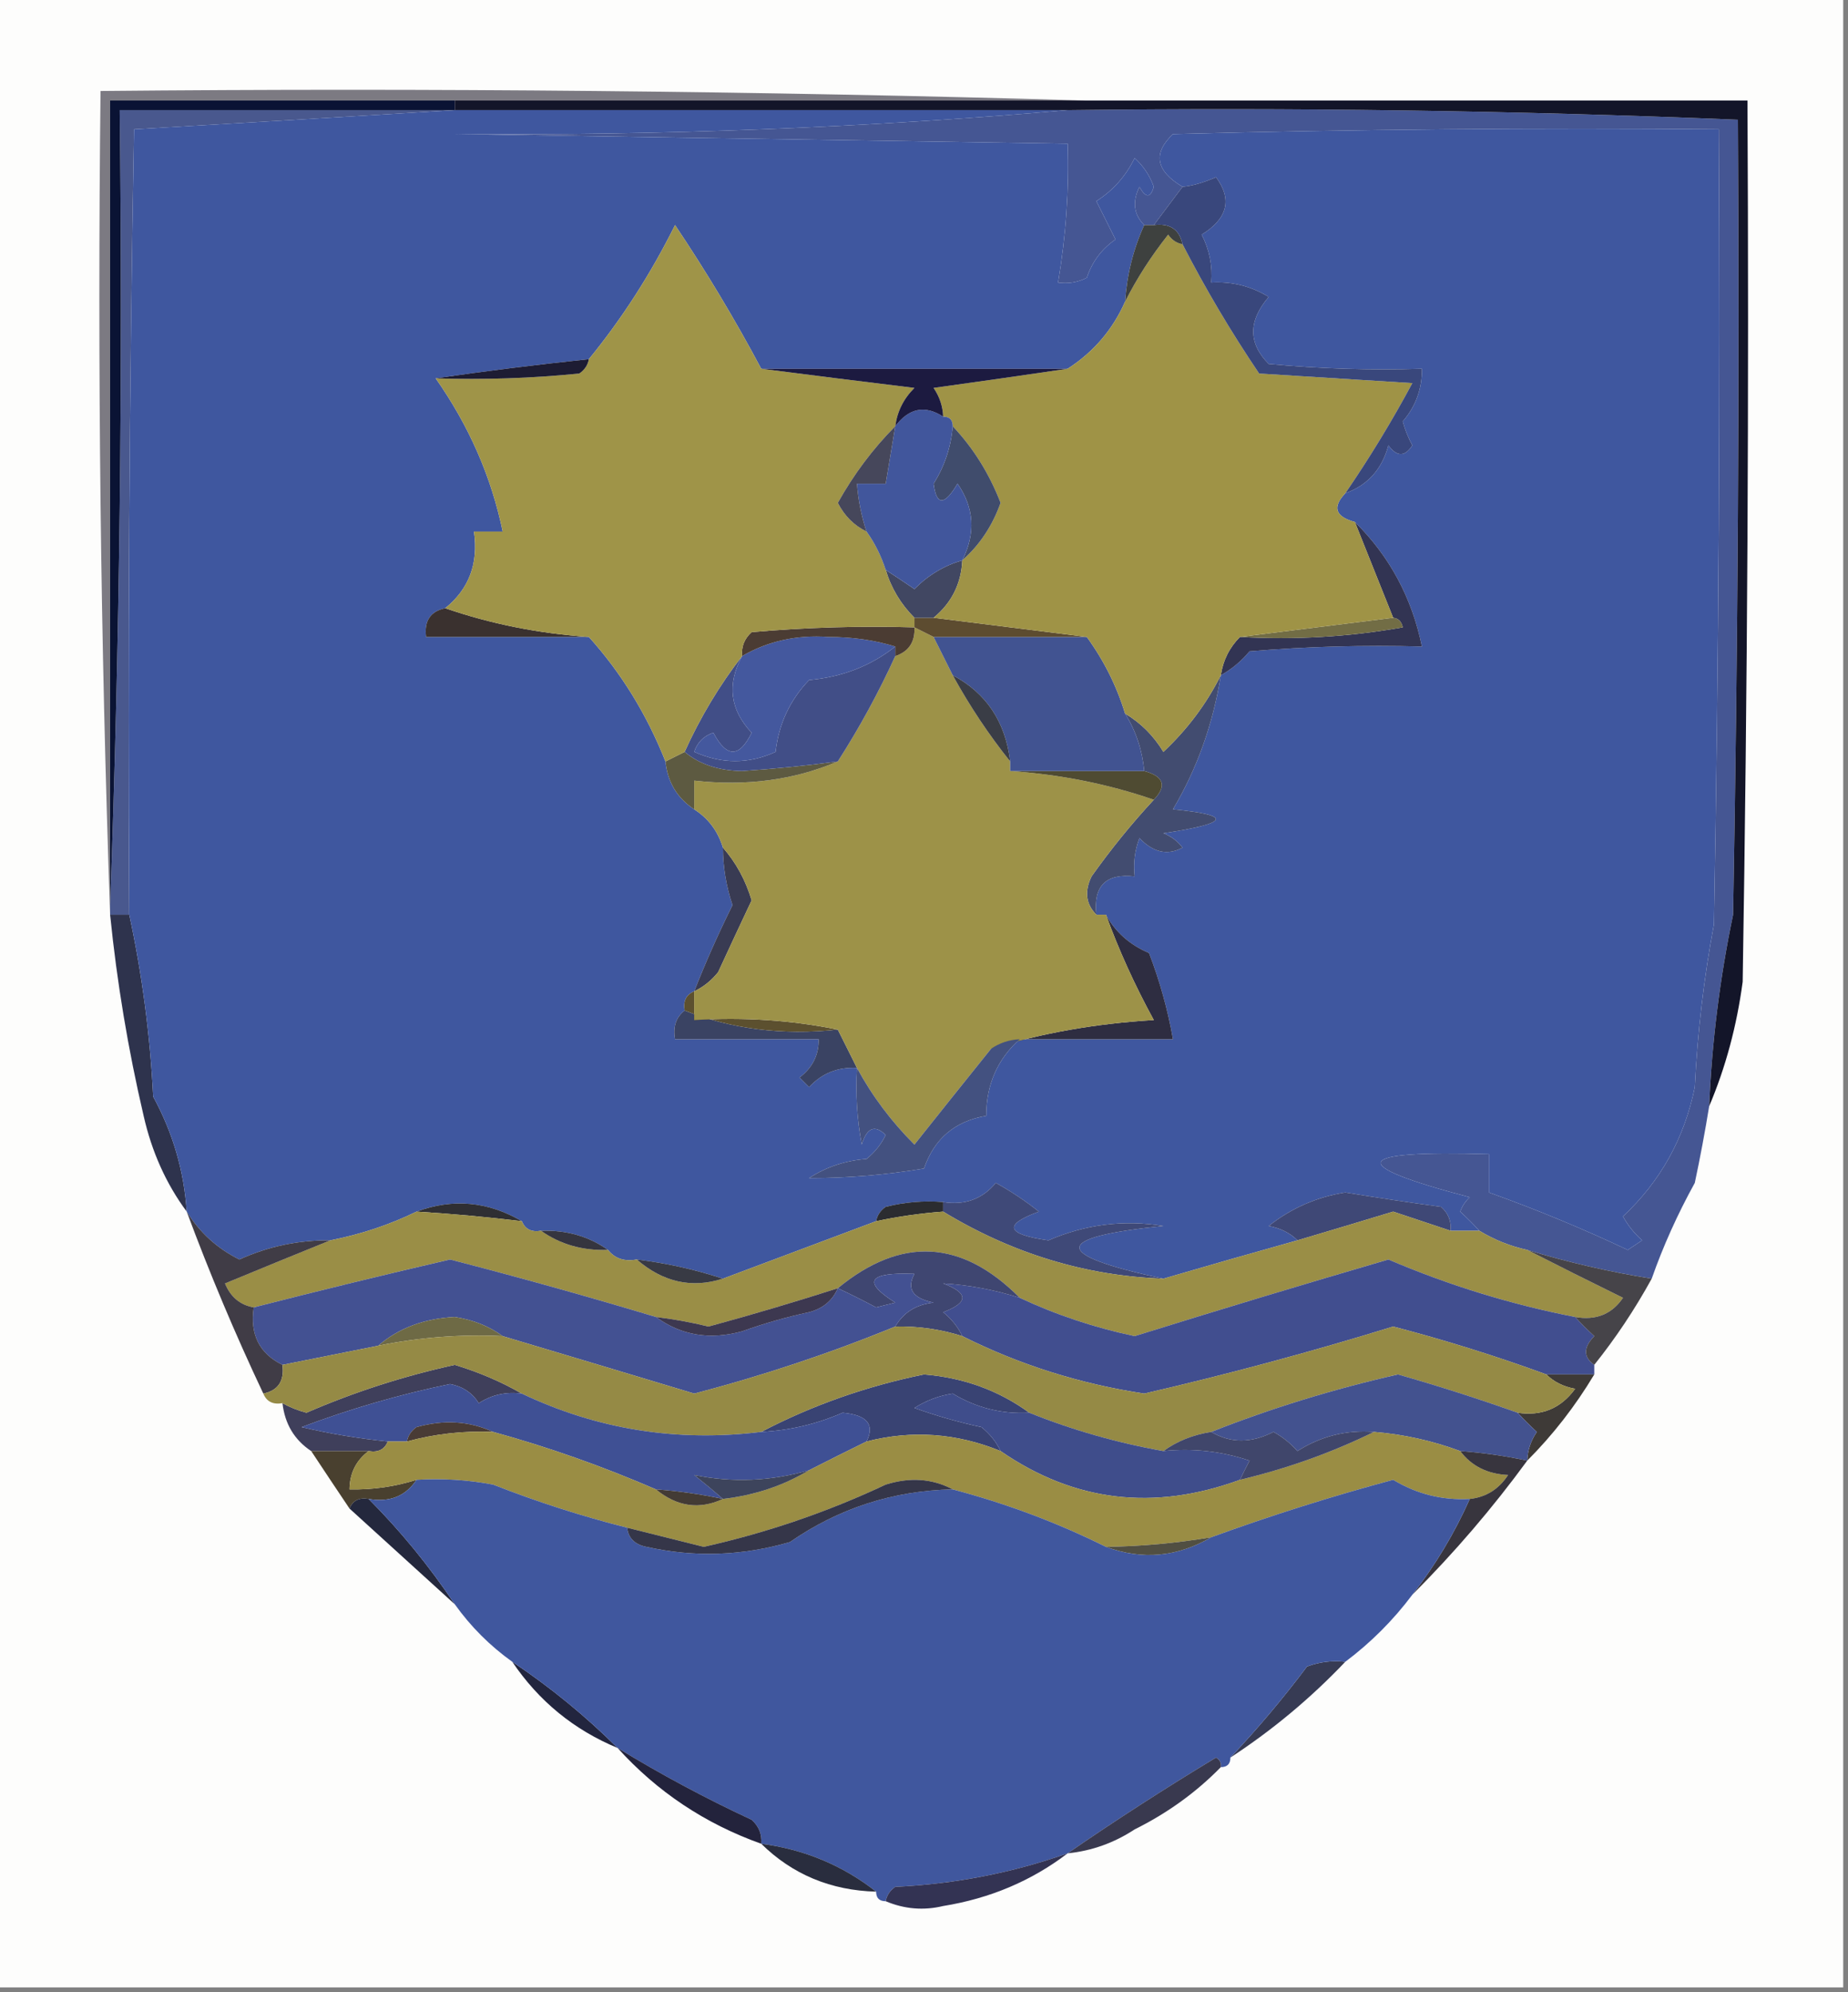 <?xml version="1.0" encoding="UTF-8"?>
<!DOCTYPE svg PUBLIC "-//W3C//DTD SVG 1.1//EN" "http://www.w3.org/Graphics/SVG/1.1/DTD/svg11.dtd">
<svg xmlns="http://www.w3.org/2000/svg" version="1.1" width="193px" height="208px" style="shape-rendering:geometricPrecision; text-rendering:geometricPrecision; image-rendering:optimizeQuality; fill-rule:evenodd; clip-rule:evenodd" xmlns:xlink="http://www.w3.org/1999/xlink">
<rect width="100%" height="100%" fill="#808080" stroke="none"/>
<g><path style="opacity:1" fill="#fdfdfc" d="M -0.5,-0.5 C 63.833,-0.5 128.167,-0.5 192.5,-0.5C 192.5,68.833 192.5,138.167 192.5,207.5C 128.167,207.5 63.833,207.5 -0.5,207.5C -0.5,138.167 -0.5,68.833 -0.5,-0.5 Z"/></g>
<g><path style="opacity:1" fill="#455693" d="M 111.5,11.5 C 134.859,11.207 158.193,11.541 181.5,12.5C 181.667,40.169 181.5,67.835 181,95.5C 179.621,102.107 178.787,108.773 178.5,115.5C 178.067,118.166 177.567,120.832 177,123.5C 175.191,126.778 173.691,130.111 172.5,133.5C 168.094,132.796 163.76,131.796 159.5,130.5C 157.716,130.107 156.05,129.441 154.5,128.5C 153.909,127.849 153.243,127.182 152.5,126.5C 152.709,125.914 153.043,125.414 153.5,125C 140.466,121.58 141.133,120.08 155.5,120.5C 155.5,121.833 155.5,123.167 155.5,124.5C 160.431,126.264 165.264,128.264 170,130.5C 170.5,130.167 171,129.833 171.5,129.5C 170.689,128.784 170.022,127.95 169.5,127C 173.415,123.341 175.915,118.841 177,113.5C 177.282,107.784 177.948,102.117 179,96.5C 179.5,68.835 179.667,41.169 179.5,13.5C 160.497,13.333 141.497,13.5 122.5,14C 120.372,16.008 120.705,17.841 123.5,19.5C 122.5,20.833 121.5,22.167 120.5,23.5C 120.167,23.5 119.833,23.5 119.5,23.5C 118.402,22.399 118.235,21.066 119,19.5C 119.654,20.696 120.154,20.696 120.5,19.5C 120.081,18.328 119.415,17.328 118.5,16.5C 117.576,18.39 116.243,19.89 114.5,21C 115.167,22.333 115.833,23.667 116.5,25C 115.061,25.991 114.061,27.324 113.5,29C 112.552,29.483 111.552,29.649 110.5,29.5C 111.329,24.606 111.662,19.773 111.5,15C 90.167,14.667 68.833,14.333 47.5,14C 69.19,14.158 90.523,13.325 111.5,11.5 Z"/></g>
<g><path style="opacity:1" fill="#49588e" d="M 47.5,11.5 C 36.431,12.177 25.265,12.843 14,13.5C 13.5,40.831 13.333,68.165 13.5,95.5C 12.833,95.5 12.167,95.5 11.5,95.5C 11.5,95.167 11.5,94.833 11.5,94.5C 12.498,67.005 12.831,39.338 12.5,11.5C 24.167,11.5 35.833,11.5 47.5,11.5 Z"/></g>
<g><path style="opacity:1" fill="#7c7a82" d="M 113.5,10.5 C 91.5,10.5 69.5,10.5 47.5,10.5C 35.5,10.5 23.5,10.5 11.5,10.5C 11.5,38.5 11.5,66.5 11.5,94.5C 11.5,94.833 11.5,95.167 11.5,95.5C 10.502,67.005 10.169,38.338 10.5,9.5C 45.004,9.168 79.337,9.502 113.5,10.5 Z"/></g>
<g><path style="opacity:1" fill="#0a1334" d="M 47.5,10.5 C 47.5,10.833 47.5,11.167 47.5,11.5C 35.833,11.5 24.167,11.5 12.5,11.5C 12.831,39.338 12.498,67.005 11.5,94.5C 11.5,66.5 11.5,38.5 11.5,10.5C 23.5,10.5 35.5,10.5 47.5,10.5 Z"/></g>
<g><path style="opacity:1" fill="#131529" d="M 47.5,11.5 C 47.5,11.167 47.5,10.833 47.5,10.5C 69.5,10.5 91.5,10.5 113.5,10.5C 136.5,10.5 159.5,10.5 182.5,10.5C 182.667,41.169 182.5,71.835 182,102.5C 181.386,107.11 180.22,111.443 178.5,115.5C 178.787,108.773 179.621,102.107 181,95.5C 181.5,67.835 181.667,40.169 181.5,12.5C 158.193,11.541 134.859,11.207 111.5,11.5C 90.167,11.5 68.833,11.5 47.5,11.5 Z"/></g>
<g><path style="opacity:1" fill="#2e334d" d="M 11.5,95.5 C 12.167,95.5 12.833,95.5 13.5,95.5C 14.84,101.718 15.673,108.052 16,114.5C 18.056,118.268 19.222,122.268 19.5,126.5C 17.352,123.597 15.852,120.264 15,116.5C 13.379,109.563 12.212,102.563 11.5,95.5 Z"/></g>
<g><path style="opacity:1" fill="#3f579f" d="M 47.5,11.5 C 68.833,11.5 90.167,11.5 111.5,11.5C 90.523,13.325 69.19,14.158 47.5,14C 68.833,14.333 90.167,14.667 111.5,15C 111.662,19.773 111.329,24.606 110.5,29.5C 111.552,29.649 112.552,29.483 113.5,29C 114.061,27.324 115.061,25.991 116.5,25C 115.833,23.667 115.167,22.333 114.5,21C 116.243,19.89 117.576,18.39 118.5,16.5C 119.415,17.328 120.081,18.328 120.5,19.5C 120.154,20.696 119.654,20.696 119,19.5C 118.235,21.066 118.402,22.399 119.5,23.5C 118.361,26.004 117.694,28.67 117.5,31.5C 116.2,34.432 114.2,36.766 111.5,38.5C 100.833,38.5 90.167,38.5 79.5,38.5C 76.759,33.353 73.759,28.353 70.5,23.5C 67.966,28.595 64.966,33.262 61.5,37.5C 56.031,38.075 50.698,38.741 45.5,39.5C 48.984,44.456 51.318,49.789 52.5,55.5C 51.5,55.5 50.5,55.5 49.5,55.5C 49.982,58.831 48.982,61.497 46.5,63.5C 44.952,63.821 44.285,64.821 44.5,66.5C 50.167,66.5 55.833,66.5 61.5,66.5C 64.881,70.253 67.548,74.586 69.5,79.5C 69.722,81.664 70.722,83.33 72.5,84.5C 73.974,85.436 74.974,86.77 75.5,88.5C 75.511,90.547 75.844,92.547 76.5,94.5C 75.011,97.501 73.678,100.501 72.5,103.5C 71.662,103.842 71.328,104.508 71.5,105.5C 70.596,106.209 70.263,107.209 70.5,108.5C 75.5,108.5 80.5,108.5 85.5,108.5C 85.52,110.143 84.853,111.476 83.5,112.5C 83.833,112.833 84.167,113.167 84.5,113.5C 85.85,112.05 87.516,111.383 89.5,111.5C 89.336,114.187 89.503,116.854 90,119.5C 90.535,117.729 91.369,117.396 92.5,118.5C 92.023,119.478 91.357,120.311 90.5,121C 88.285,121.17 86.285,121.837 84.5,123C 88.483,123.004 92.483,122.671 96.5,122C 97.568,118.881 99.735,117.048 103,116.5C 103.003,113.251 104.17,110.584 106.5,108.5C 111.833,108.5 117.167,108.5 122.5,108.5C 121.964,105.445 121.131,102.445 120,99.5C 117.981,98.643 116.481,97.309 115.5,95.5C 115.167,95.5 114.833,95.5 114.5,95.5C 114.167,92.5 115.5,91.167 118.5,91.5C 118.343,90.127 118.51,88.793 119,87.5C 120.439,89.014 121.939,89.347 123.5,88.5C 122.975,87.808 122.308,87.308 121.5,87C 128.46,85.944 128.793,85.111 122.5,84.5C 125.022,80.249 126.689,75.583 127.5,70.5C 128.627,69.878 129.627,69.045 130.5,68C 136.491,67.501 142.491,67.334 148.5,67.5C 147.455,62.406 145.122,58.073 141.5,54.5C 139.448,53.947 139.115,52.947 140.5,51.5C 142.829,50.667 144.329,49 145,46.5C 145.893,47.711 146.726,47.711 147.5,46.5C 147.069,45.706 146.735,44.873 146.5,44C 147.856,42.433 148.523,40.6 148.5,38.5C 143.156,38.666 137.823,38.499 132.5,38C 130.353,35.838 130.353,33.504 132.5,31C 130.655,29.872 128.655,29.372 126.5,29.5C 126.643,27.738 126.309,26.071 125.5,24.5C 128.213,22.817 128.713,20.817 127,18.5C 125.665,19.079 124.498,19.413 123.5,19.5C 120.705,17.841 120.372,16.008 122.5,14C 141.497,13.5 160.497,13.333 179.5,13.5C 179.667,41.169 179.5,68.835 179,96.5C 177.948,102.117 177.282,107.784 177,113.5C 175.915,118.841 173.415,123.341 169.5,127C 170.022,127.95 170.689,128.784 171.5,129.5C 171,129.833 170.5,130.167 170,130.5C 165.264,128.264 160.431,126.264 155.5,124.5C 155.5,123.167 155.5,121.833 155.5,120.5C 141.133,120.08 140.466,121.58 153.5,125C 153.043,125.414 152.709,125.914 152.5,126.5C 153.243,127.182 153.909,127.849 154.5,128.5C 153.5,128.5 152.5,128.5 151.5,128.5C 151.586,127.504 151.252,126.671 150.5,126C 147.16,125.547 143.826,125.047 140.5,124.5C 137.53,124.969 134.864,126.135 132.5,128C 133.737,128.232 134.737,128.732 135.5,129.5C 130.895,130.787 126.229,132.121 121.5,133.5C 109.816,131.014 109.816,129.18 121.5,128C 117.37,127.328 113.37,127.828 109.5,129.5C 105.068,128.877 104.735,127.877 108.5,126.5C 107.086,125.376 105.586,124.376 104,123.5C 102.599,125.192 100.766,125.859 98.5,125.5C 96.473,125.338 94.473,125.505 92.5,126C 91.944,126.383 91.611,126.883 91.5,127.5C 86.167,129.5 80.833,131.5 75.5,133.5C 72.574,132.539 69.574,131.873 66.5,131.5C 65.209,131.737 64.209,131.404 63.5,130.5C 61.486,129.076 59.152,128.41 56.5,128.5C 55.508,128.672 54.842,128.338 54.5,127.5C 50.956,125.431 47.29,125.098 43.5,126.5C 40.702,127.869 37.702,128.869 34.5,129.5C 31.179,129.464 28.012,130.131 25,131.5C 22.682,130.348 20.849,128.681 19.5,126.5C 19.222,122.268 18.056,118.268 16,114.5C 15.673,108.052 14.84,101.718 13.5,95.5C 13.333,68.165 13.5,40.831 14,13.5C 25.265,12.843 36.431,12.177 47.5,11.5 Z"/></g>
<g><path style="opacity:1" fill="#3a4363" d="M 71.5,105.5 C 76.396,107.446 81.729,108.113 87.5,107.5C 88.167,108.833 88.833,110.167 89.5,111.5C 87.516,111.383 85.85,112.05 84.5,113.5C 84.167,113.167 83.833,112.833 83.5,112.5C 84.853,111.476 85.52,110.143 85.5,108.5C 80.5,108.5 75.5,108.5 70.5,108.5C 70.263,107.209 70.596,106.209 71.5,105.5 Z"/></g>
<g><path style="opacity:1" fill="#2e2d41" d="M 115.5,95.5 C 116.481,97.309 117.981,98.643 120,99.5C 121.131,102.445 121.964,105.445 122.5,108.5C 117.167,108.5 111.833,108.5 106.5,108.5C 105.391,108.557 104.391,108.89 103.5,109.5C 108.774,107.863 114.441,106.863 120.5,106.5C 118.525,102.889 116.858,99.223 115.5,95.5 Z"/></g>
<g><path style="opacity:1" fill="#5c502f" d="M 72.5,103.5 C 72.5,104.5 72.5,105.5 72.5,106.5C 77.695,106.179 82.695,106.513 87.5,107.5C 81.729,108.113 76.396,107.446 71.5,105.5C 71.328,104.508 71.662,103.842 72.5,103.5 Z"/></g>
<g><path style="opacity:1" fill="#393b53" d="M 75.5,88.5 C 76.86,90.046 77.86,91.88 78.5,94C 77.316,96.51 76.149,99.01 75,101.5C 74.292,102.381 73.458,103.047 72.5,103.5C 73.678,100.501 75.011,97.501 76.5,94.5C 75.844,92.547 75.511,90.547 75.5,88.5 Z"/></g>
<g><path style="opacity:1" fill="#424c70" d="M 127.5,70.5 C 126.689,75.583 125.022,80.249 122.5,84.5C 128.793,85.111 128.46,85.944 121.5,87C 122.308,87.308 122.975,87.808 123.5,88.5C 121.939,89.347 120.439,89.014 119,87.5C 118.51,88.793 118.343,90.127 118.5,91.5C 115.5,91.167 114.167,92.5 114.5,95.5C 113.402,94.399 113.235,93.066 114,91.5C 116.031,88.645 118.197,85.978 120.5,83.5C 121.885,82.053 121.552,81.053 119.5,80.5C 119.296,78.315 118.63,76.315 117.5,74.5C 119.145,75.479 120.479,76.812 121.5,78.5C 123.996,76.161 125.996,73.495 127.5,70.5 Z"/></g>
<g><path style="opacity:1" fill="#9d9248" d="M 95.5,65.5 C 96.167,65.833 96.833,66.167 97.5,66.5C 98.167,67.833 98.833,69.167 99.5,70.5C 101.265,73.709 103.265,76.709 105.5,79.5C 105.5,79.833 105.5,80.167 105.5,80.5C 110.749,80.859 115.749,81.859 120.5,83.5C 118.197,85.978 116.031,88.645 114,91.5C 113.235,93.066 113.402,94.399 114.5,95.5C 114.833,95.5 115.167,95.5 115.5,95.5C 116.858,99.223 118.525,102.889 120.5,106.5C 114.441,106.863 108.774,107.863 103.5,109.5C 100.842,112.803 98.175,116.136 95.5,119.5C 93.091,117.098 91.091,114.431 89.5,111.5C 88.833,110.167 88.167,108.833 87.5,107.5C 82.695,106.513 77.695,106.179 72.5,106.5C 72.5,105.5 72.5,104.5 72.5,103.5C 73.458,103.047 74.292,102.381 75,101.5C 76.149,99.01 77.316,96.51 78.5,94C 77.86,91.88 76.86,90.046 75.5,88.5C 74.974,86.77 73.974,85.436 72.5,84.5C 72.5,83.5 72.5,82.5 72.5,81.5C 77.944,82.108 82.944,81.442 87.5,79.5C 89.766,75.966 91.766,72.3 93.5,68.5C 94.906,68.027 95.573,67.027 95.5,65.5 Z"/></g>
<g><path style="opacity:1" fill="#4f4b32" d="M 105.5,80.5 C 110.167,80.5 114.833,80.5 119.5,80.5C 121.552,81.053 121.885,82.053 120.5,83.5C 115.749,81.859 110.749,80.859 105.5,80.5 Z"/></g>
<g><path style="opacity:1" fill="#5d5a41" d="M 71.5,78.5 C 73.048,79.794 75.048,80.461 77.5,80.5C 80.855,80.276 84.188,79.943 87.5,79.5C 82.944,81.442 77.944,82.108 72.5,81.5C 72.5,82.5 72.5,83.5 72.5,84.5C 70.722,83.33 69.722,81.664 69.5,79.5C 70.167,79.167 70.833,78.833 71.5,78.5 Z"/></g>
<g><path style="opacity:1" fill="#414e87" d="M 93.5,67.5 C 93.5,67.833 93.5,68.167 93.5,68.5C 91.766,72.3 89.766,75.966 87.5,79.5C 84.188,79.943 80.855,80.276 77.5,80.5C 75.048,80.461 73.048,79.794 71.5,78.5C 73.142,74.879 75.142,71.546 77.5,68.5C 75.903,71.441 76.237,74.108 78.5,76.5C 77.218,79.133 75.884,79.133 74.5,76.5C 73.5,76.833 72.833,77.5 72.5,78.5C 75.372,79.782 78.205,79.782 81,78.5C 81.33,75.589 82.497,73.089 84.5,71C 87.962,70.686 90.962,69.519 93.5,67.5 Z"/></g>
<g><path style="opacity:1" fill="#415391" d="M 97.5,66.5 C 102.833,66.5 108.167,66.5 113.5,66.5C 115.284,68.948 116.618,71.615 117.5,74.5C 118.63,76.315 119.296,78.315 119.5,80.5C 114.833,80.5 110.167,80.5 105.5,80.5C 105.5,80.167 105.5,79.833 105.5,79.5C 105.007,75.366 103.007,72.366 99.5,70.5C 98.833,69.167 98.167,67.833 97.5,66.5 Z"/></g>
<g><path style="opacity:1" fill="#3a3d46" d="M 99.5,70.5 C 103.007,72.366 105.007,75.366 105.5,79.5C 103.265,76.709 101.265,73.709 99.5,70.5 Z"/></g>
<g><path style="opacity:1" fill="#44589e" d="M 93.5,67.5 C 90.962,69.519 87.962,70.686 84.5,71C 82.497,73.089 81.33,75.589 81,78.5C 78.205,79.782 75.372,79.782 72.5,78.5C 72.833,77.5 73.5,76.833 74.5,76.5C 75.884,79.133 77.218,79.133 78.5,76.5C 76.237,74.108 75.903,71.441 77.5,68.5C 80.19,66.935 83.19,66.269 86.5,66.5C 89.025,66.503 91.359,66.837 93.5,67.5 Z"/></g>
<g><path style="opacity:1" fill="#323453" d="M 141.5,54.5 C 145.122,58.073 147.455,62.406 148.5,67.5C 142.491,67.334 136.491,67.501 130.5,68C 129.627,69.045 128.627,69.878 127.5,70.5C 127.733,68.938 128.4,67.605 129.5,66.5C 135.206,66.829 140.872,66.495 146.5,65.5C 146.376,64.893 146.043,64.56 145.5,64.5C 144.167,61.167 142.833,57.833 141.5,54.5 Z"/></g>
<g><path style="opacity:1" fill="#726d45" d="M 145.5,64.5 C 146.043,64.56 146.376,64.893 146.5,65.5C 140.872,66.495 135.206,66.829 129.5,66.5C 134.833,65.833 140.167,65.167 145.5,64.5 Z"/></g>
<g><path style="opacity:1" fill="#5d4c30" d="M 95.5,65.5 C 95.5,65.167 95.5,64.833 95.5,64.5C 96.167,64.5 96.833,64.5 97.5,64.5C 102.833,65.167 108.167,65.833 113.5,66.5C 108.167,66.5 102.833,66.5 97.5,66.5C 96.833,66.167 96.167,65.833 95.5,65.5 Z"/></g>
<g><path style="opacity:1" fill="#4b3c33" d="M 95.5,65.5 C 95.573,67.027 94.906,68.027 93.5,68.5C 93.5,68.167 93.5,67.833 93.5,67.5C 91.359,66.837 89.025,66.503 86.5,66.5C 83.19,66.269 80.19,66.935 77.5,68.5C 77.414,67.504 77.748,66.671 78.5,66C 84.157,65.501 89.824,65.334 95.5,65.5 Z"/></g>
<g><path style="opacity:1" fill="#3a312f" d="M 46.5,63.5 C 51.251,65.141 56.251,66.141 61.5,66.5C 55.833,66.5 50.167,66.5 44.5,66.5C 44.285,64.821 44.952,63.821 46.5,63.5 Z"/></g>
<g><path style="opacity:1" fill="#414762" d="M 100.5,58.5 C 100.385,60.947 99.385,62.947 97.5,64.5C 96.833,64.5 96.167,64.5 95.5,64.5C 94.075,63.078 93.075,61.411 92.5,59.5C 93.482,60.141 94.482,60.807 95.5,61.5C 96.94,60.048 98.606,59.048 100.5,58.5 Z"/></g>
<g><path style="opacity:1" fill="#9f9346" d="M 123.5,25.5 C 125.884,30.133 128.551,34.633 131.5,39C 136.833,39.333 142.167,39.667 147.5,40C 145.375,43.959 143.042,47.792 140.5,51.5C 139.115,52.947 139.448,53.947 141.5,54.5C 142.833,57.833 144.167,61.167 145.5,64.5C 140.167,65.167 134.833,65.833 129.5,66.5C 128.4,67.605 127.733,68.938 127.5,70.5C 125.996,73.495 123.996,76.161 121.5,78.5C 120.479,76.812 119.145,75.479 117.5,74.5C 116.618,71.615 115.284,68.948 113.5,66.5C 108.167,65.833 102.833,65.167 97.5,64.5C 99.385,62.947 100.385,60.947 100.5,58.5C 102.306,56.911 103.639,54.911 104.5,52.5C 103.309,49.432 101.642,46.765 99.5,44.5C 99.5,43.833 99.167,43.5 98.5,43.5C 98.461,42.417 98.127,41.417 97.5,40.5C 102.317,39.833 106.983,39.166 111.5,38.5C 114.2,36.766 116.2,34.432 117.5,31.5C 118.712,29.093 120.212,26.76 122,24.5C 122.383,25.056 122.883,25.389 123.5,25.5 Z"/></g>
<g><path style="opacity:1" fill="#9f9448" d="M 79.5,38.5 C 84.681,39.166 90.015,39.833 95.5,40.5C 94.37,41.622 93.703,42.956 93.5,44.5C 91.171,46.841 89.171,49.508 87.5,52.5C 88.188,53.855 89.188,54.855 90.5,55.5C 91.345,56.672 92.011,58.005 92.5,59.5C 93.075,61.411 94.075,63.078 95.5,64.5C 95.5,64.833 95.5,65.167 95.5,65.5C 89.824,65.334 84.157,65.501 78.5,66C 77.748,66.671 77.414,67.504 77.5,68.5C 75.142,71.546 73.142,74.879 71.5,78.5C 70.833,78.833 70.167,79.167 69.5,79.5C 67.548,74.586 64.881,70.253 61.5,66.5C 56.251,66.141 51.251,65.141 46.5,63.5C 48.982,61.497 49.982,58.831 49.5,55.5C 50.5,55.5 51.5,55.5 52.5,55.5C 51.318,49.789 48.984,44.456 45.5,39.5C 50.511,39.666 55.511,39.499 60.5,39C 61.056,38.617 61.389,38.117 61.5,37.5C 64.966,33.262 67.966,28.595 70.5,23.5C 73.759,28.353 76.759,33.353 79.5,38.5 Z"/></g>
<g><path style="opacity:1" fill="#404c6c" d="M 99.5,44.5 C 101.642,46.765 103.309,49.432 104.5,52.5C 103.639,54.911 102.306,56.911 100.5,58.5C 101.911,55.676 101.745,53.01 100,50.5C 98.632,52.815 97.799,52.815 97.5,50.5C 98.651,48.675 99.318,46.675 99.5,44.5 Z"/></g>
<g><path style="opacity:1" fill="#41569c" d="M 98.5,43.5 C 99.167,43.5 99.5,43.833 99.5,44.5C 99.318,46.675 98.651,48.675 97.5,50.5C 97.799,52.815 98.632,52.815 100,50.5C 101.745,53.01 101.911,55.676 100.5,58.5C 98.606,59.048 96.94,60.048 95.5,61.5C 94.482,60.807 93.482,60.141 92.5,59.5C 92.011,58.005 91.345,56.672 90.5,55.5C 89.962,53.883 89.629,52.216 89.5,50.5C 90.5,50.5 91.5,50.5 92.5,50.5C 92.833,48.5 93.167,46.5 93.5,44.5C 94.935,42.599 96.602,42.266 98.5,43.5 Z"/></g>
<g><path style="opacity:1" fill="#46475b" d="M 93.5,44.5 C 93.167,46.5 92.833,48.5 92.5,50.5C 91.5,50.5 90.5,50.5 89.5,50.5C 89.629,52.216 89.962,53.883 90.5,55.5C 89.188,54.855 88.188,53.855 87.5,52.5C 89.171,49.508 91.171,46.841 93.5,44.5 Z"/></g>
<g><path style="opacity:1" fill="#1c1a40" d="M 79.5,38.5 C 90.167,38.5 100.833,38.5 111.5,38.5C 106.983,39.166 102.317,39.833 97.5,40.5C 98.127,41.417 98.461,42.417 98.5,43.5C 96.602,42.266 94.935,42.599 93.5,44.5C 93.703,42.956 94.37,41.622 95.5,40.5C 90.015,39.833 84.681,39.166 79.5,38.5 Z"/></g>
<g><path style="opacity:1" fill="#1d1c33" d="M 61.5,37.5 C 61.389,38.117 61.056,38.617 60.5,39C 55.511,39.499 50.511,39.666 45.5,39.5C 50.698,38.741 56.031,38.075 61.5,37.5 Z"/></g>
<g><path style="opacity:1" fill="#3e413f" d="M 119.5,23.5 C 119.833,23.5 120.167,23.5 120.5,23.5C 122.179,23.285 123.179,23.952 123.5,25.5C 122.883,25.389 122.383,25.056 122,24.5C 120.212,26.76 118.712,29.093 117.5,31.5C 117.694,28.67 118.361,26.004 119.5,23.5 Z"/></g>
<g><path style="opacity:1" fill="#39477c" d="M 140.5,51.5 C 143.042,47.792 145.375,43.959 147.5,40C 142.167,39.667 136.833,39.333 131.5,39C 128.551,34.633 125.884,30.133 123.5,25.5C 123.179,23.952 122.179,23.285 120.5,23.5C 121.5,22.167 122.5,20.833 123.5,19.5C 124.498,19.413 125.665,19.079 127,18.5C 128.713,20.817 128.213,22.817 125.5,24.5C 126.309,26.071 126.643,27.738 126.5,29.5C 128.655,29.372 130.655,29.872 132.5,31C 130.353,33.504 130.353,35.838 132.5,38C 137.823,38.499 143.156,38.666 148.5,38.5C 148.523,40.6 147.856,42.433 146.5,44C 146.735,44.873 147.069,45.706 147.5,46.5C 146.726,47.711 145.893,47.711 145,46.5C 144.329,49 142.829,50.667 140.5,51.5 Z"/></g>
<g><path style="opacity:1" fill="#435180" d="M 106.5,108.5 C 104.17,110.584 103.003,113.251 103,116.5C 99.735,117.048 97.568,118.881 96.5,122C 92.483,122.671 88.483,123.004 84.5,123C 86.285,121.837 88.285,121.17 90.5,121C 91.357,120.311 92.023,119.478 92.5,118.5C 91.369,117.396 90.535,117.729 90,119.5C 89.503,116.854 89.336,114.187 89.5,111.5C 91.091,114.431 93.091,117.098 95.5,119.5C 98.175,116.136 100.842,112.803 103.5,109.5C 104.391,108.89 105.391,108.557 106.5,108.5 Z"/></g>
<g><path style="opacity:1" fill="#3f4876" d="M 151.5,128.5 C 149.516,127.844 147.516,127.178 145.5,126.5C 142.14,127.519 138.807,128.519 135.5,129.5C 134.737,128.732 133.737,128.232 132.5,128C 134.864,126.135 137.53,124.969 140.5,124.5C 143.826,125.047 147.16,125.547 150.5,126C 151.252,126.671 151.586,127.504 151.5,128.5 Z"/></g>
<g><path style="opacity:1" fill="#2f2f33" d="M 43.5,126.5 C 47.29,125.098 50.956,125.431 54.5,127.5C 50.846,127.058 47.179,126.724 43.5,126.5 Z"/></g>
<g><path style="opacity:1" fill="#2b2c30" d="M 98.5,125.5 C 98.5,125.833 98.5,126.167 98.5,126.5C 96.139,126.674 93.806,127.007 91.5,127.5C 91.611,126.883 91.944,126.383 92.5,126C 94.473,125.505 96.473,125.338 98.5,125.5 Z"/></g>
<g><path style="opacity:1" fill="#3f4978" d="M 121.5,133.5 C 113.385,133.213 105.719,130.88 98.5,126.5C 98.5,126.167 98.5,125.833 98.5,125.5C 100.766,125.859 102.599,125.192 104,123.5C 105.586,124.376 107.086,125.376 108.5,126.5C 104.735,127.877 105.068,128.877 109.5,129.5C 113.37,127.828 117.37,127.328 121.5,128C 109.816,129.18 109.816,131.014 121.5,133.5 Z"/></g>
<g><path style="opacity:1" fill="#9a8e46" d="M 43.5,126.5 C 47.179,126.724 50.846,127.058 54.5,127.5C 54.842,128.338 55.508,128.672 56.5,128.5C 58.514,129.924 60.848,130.59 63.5,130.5C 64.209,131.404 65.209,131.737 66.5,131.5C 69.252,133.874 72.252,134.541 75.5,133.5C 80.833,131.5 86.167,129.5 91.5,127.5C 93.806,127.007 96.139,126.674 98.5,126.5C 105.719,130.88 113.385,133.213 121.5,133.5C 126.229,132.121 130.895,130.787 135.5,129.5C 138.807,128.519 142.14,127.519 145.5,126.5C 147.516,127.178 149.516,127.844 151.5,128.5C 152.5,128.5 153.5,128.5 154.5,128.5C 156.05,129.441 157.716,130.107 159.5,130.5C 162.739,132.149 166.073,133.816 169.5,135.5C 168.332,137.217 166.665,137.884 164.5,137.5C 157.805,136.193 151.305,134.193 145,131.5C 136.126,134.093 127.293,136.759 118.5,139.5C 114.307,138.615 110.307,137.282 106.5,135.5C 100.438,129.397 94.104,129.063 87.5,134.5C 83.045,135.929 78.545,137.262 74,138.5C 72.175,138.057 70.342,137.723 68.5,137.5C 61.476,135.383 54.309,133.383 47,131.5C 40.132,133.092 33.299,134.759 26.5,136.5C 25.078,136.25 24.078,135.417 23.5,134C 27.266,132.441 30.932,130.941 34.5,129.5C 37.702,128.869 40.702,127.869 43.5,126.5 Z"/></g>
<g><path style="opacity:1" fill="#383a44" d="M 66.5,131.5 C 69.574,131.873 72.574,132.539 75.5,133.5C 72.252,134.541 69.252,133.874 66.5,131.5 Z"/></g>
<g><path style="opacity:1" fill="#35353f" d="M 56.5,128.5 C 59.152,128.41 61.486,129.076 63.5,130.5C 60.848,130.59 58.514,129.924 56.5,128.5 Z"/></g>
<g><path style="opacity:1" fill="#414e8f" d="M 164.5,137.5 C 165.091,138.151 165.757,138.818 166.5,139.5C 165.347,140.687 165.347,141.687 166.5,142.5C 166.5,142.833 166.5,143.167 166.5,143.5C 164.833,143.5 163.167,143.5 161.5,143.5C 156.258,141.584 150.925,139.917 145.5,138.5C 136.963,141.135 128.296,143.469 119.5,145.5C 112.803,144.489 106.469,142.489 100.5,139.5C 100.047,138.542 99.38,137.708 98.5,137C 101.167,136 101.167,135 98.5,134C 101.179,134.158 103.846,134.658 106.5,135.5C 110.307,137.282 114.307,138.615 118.5,139.5C 127.293,136.759 136.126,134.093 145,131.5C 151.305,134.193 157.805,136.193 164.5,137.5 Z"/></g>
<g><path style="opacity:1" fill="#3f4671" d="M 106.5,135.5 C 103.846,134.658 101.179,134.158 98.5,134C 101.167,135 101.167,136 98.5,137C 99.38,137.708 100.047,138.542 100.5,139.5C 98.236,138.781 95.903,138.448 93.5,138.5C 94.347,137.034 95.68,136.2 97.5,136C 95.322,135.558 94.655,134.558 95.5,133C 90.682,132.81 90.015,133.81 93.5,136C 92.833,136.167 92.167,136.333 91.5,136.5C 90.133,135.775 88.8,135.108 87.5,134.5C 94.104,129.063 100.438,129.397 106.5,135.5 Z"/></g>
<g><path style="opacity:1" fill="#435192" d="M 68.5,137.5 C 71.137,139.427 74.137,139.927 77.5,139C 79.788,138.178 82.122,137.511 84.5,137C 85.942,136.623 86.942,135.79 87.5,134.5C 88.8,135.108 90.133,135.775 91.5,136.5C 92.167,136.333 92.833,136.167 93.5,136C 90.015,133.81 90.682,132.81 95.5,133C 94.655,134.558 95.322,135.558 97.5,136C 95.68,136.2 94.347,137.034 93.5,138.5C 86.687,141.289 79.687,143.623 72.5,145.5C 65.809,143.482 59.142,141.482 52.5,139.5C 51.088,138.467 49.422,137.801 47.5,137.5C 44.3,137.661 41.633,138.661 39.5,140.5C 36.167,141.167 32.833,141.833 29.5,142.5C 27.087,141.32 26.087,139.32 26.5,136.5C 33.299,134.759 40.132,133.092 47,131.5C 54.309,133.383 61.476,135.383 68.5,137.5 Z"/></g>
<g><path style="opacity:1" fill="#3d3850" d="M 87.5,134.5 C 86.942,135.79 85.942,136.623 84.5,137C 82.122,137.511 79.788,138.178 77.5,139C 74.137,139.927 71.137,139.427 68.5,137.5C 70.342,137.723 72.175,138.057 74,138.5C 78.545,137.262 83.045,135.929 87.5,134.5 Z"/></g>
<g><path style="opacity:1" fill="#6e6a45" d="M 52.5,139.5 C 48.102,139.294 43.769,139.627 39.5,140.5C 41.633,138.661 44.3,137.661 47.5,137.5C 49.422,137.801 51.088,138.467 52.5,139.5 Z"/></g>
<g><path style="opacity:1" fill="#403c46" d="M 19.5,126.5 C 20.849,128.681 22.682,130.348 25,131.5C 28.012,130.131 31.179,129.464 34.5,129.5C 30.932,130.941 27.266,132.441 23.5,134C 24.078,135.417 25.078,136.25 26.5,136.5C 26.087,139.32 27.087,141.32 29.5,142.5C 29.715,144.179 29.048,145.179 27.5,145.5C 24.569,139.301 21.902,132.968 19.5,126.5 Z"/></g>
<g><path style="opacity:1" fill="#464449" d="M 159.5,130.5 C 163.76,131.796 168.094,132.796 172.5,133.5C 170.735,136.709 168.735,139.709 166.5,142.5C 165.347,141.687 165.347,140.687 166.5,139.5C 165.757,138.818 165.091,138.151 164.5,137.5C 166.665,137.884 168.332,137.217 169.5,135.5C 166.073,133.816 162.739,132.149 159.5,130.5 Z"/></g>
<g><path style="opacity:1" fill="#3f3f5b" d="M 54.5,145.5 C 52.856,145.286 51.356,145.62 50,146.5C 49.326,145.422 48.326,144.755 47,144.5C 41.707,145.598 36.54,147.098 31.5,149C 34.478,149.696 37.478,150.196 40.5,150.5C 40.158,151.338 39.492,151.672 38.5,151.5C 36.5,151.5 34.5,151.5 32.5,151.5C 30.75,150.341 29.75,148.674 29.5,146.5C 30.265,146.923 31.098,147.257 32,147.5C 37.001,145.333 42.168,143.666 47.5,142.5C 50.034,143.273 52.367,144.273 54.5,145.5 Z"/></g>
<g><path style="opacity:1" fill="#3e3a37" d="M 161.5,143.5 C 163.167,143.5 164.833,143.5 166.5,143.5C 164.518,146.81 162.185,149.81 159.5,152.5C 159.539,151.417 159.873,150.417 160.5,149.5C 159.757,148.818 159.091,148.151 158.5,147.5C 161.022,147.872 163.022,147.039 164.5,145C 163.263,144.768 162.263,144.268 161.5,143.5 Z"/></g>
<g><path style="opacity:1" fill="#394373" d="M 107.5,147.5 C 104.639,147.658 101.972,146.992 99.5,145.5C 98.062,145.719 96.729,146.219 95.5,147C 97.788,147.822 100.122,148.489 102.5,149C 103.381,149.708 104.047,150.542 104.5,151.5C 99.91,149.621 95.243,149.287 90.5,150.5C 91.385,148.73 90.552,147.73 88,147.5C 85.276,148.687 82.443,149.353 79.5,149.5C 84.809,146.729 90.475,144.729 96.5,143.5C 100.63,143.834 104.297,145.168 107.5,147.5 Z"/></g>
<g><path style="opacity:1" fill="#958a45" d="M 93.5,138.5 C 95.903,138.448 98.236,138.781 100.5,139.5C 106.469,142.489 112.803,144.489 119.5,145.5C 128.296,143.469 136.963,141.135 145.5,138.5C 150.925,139.917 156.258,141.584 161.5,143.5C 162.263,144.268 163.263,144.768 164.5,145C 163.022,147.039 161.022,147.872 158.5,147.5C 154.408,146.043 150.241,144.709 146,143.5C 139.238,145.035 132.738,147.035 126.5,149.5C 124.597,149.796 122.93,150.463 121.5,151.5C 116.663,150.639 111.996,149.306 107.5,147.5C 104.297,145.168 100.63,143.834 96.5,143.5C 90.475,144.729 84.809,146.729 79.5,149.5C 70.71,150.579 62.377,149.245 54.5,145.5C 52.367,144.273 50.034,143.273 47.5,142.5C 42.168,143.666 37.001,145.333 32,147.5C 31.098,147.257 30.265,146.923 29.5,146.5C 28.508,146.672 27.842,146.338 27.5,145.5C 29.048,145.179 29.715,144.179 29.5,142.5C 32.833,141.833 36.167,141.167 39.5,140.5C 43.769,139.627 48.102,139.294 52.5,139.5C 59.142,141.482 65.809,143.482 72.5,145.5C 79.687,143.623 86.687,141.289 93.5,138.5 Z"/></g>
<g><path style="opacity:1" fill="#3f5094" d="M 54.5,145.5 C 62.377,149.245 70.71,150.579 79.5,149.5C 82.443,149.353 85.276,148.687 88,147.5C 90.552,147.73 91.385,148.73 90.5,150.5C 88.517,151.471 86.517,152.471 84.5,153.5C 80.5,154.655 76.5,154.822 72.5,154C 73.571,154.852 74.571,155.685 75.5,156.5C 73.194,156.007 70.861,155.674 68.5,155.5C 62.916,153.084 57.249,151.084 51.5,149.5C 49.034,148.366 46.367,148.199 43.5,149C 42.944,149.383 42.611,149.883 42.5,150.5C 41.833,150.5 41.167,150.5 40.5,150.5C 37.478,150.196 34.478,149.696 31.5,149C 36.54,147.098 41.707,145.598 47,144.5C 48.326,144.755 49.326,145.422 50,146.5C 51.356,145.62 52.856,145.286 54.5,145.5 Z"/></g>
<g><path style="opacity:1" fill="#493b35" d="M 51.5,149.5 C 48.43,149.368 45.43,149.701 42.5,150.5C 42.611,149.883 42.944,149.383 43.5,149C 46.367,148.199 49.034,148.366 51.5,149.5 Z"/></g>
<g><path style="opacity:1" fill="#43528f" d="M 158.5,147.5 C 159.091,148.151 159.757,148.818 160.5,149.5C 159.873,150.417 159.539,151.417 159.5,152.5C 157.194,152.007 154.861,151.674 152.5,151.5C 149.598,150.422 146.598,149.756 143.5,149.5C 140.61,149.278 137.943,149.945 135.5,151.5C 134.784,150.689 133.95,150.022 133,149.5C 130.676,150.693 128.51,150.693 126.5,149.5C 132.738,147.035 139.238,145.035 146,143.5C 150.241,144.709 154.408,146.043 158.5,147.5 Z"/></g>
<g><path style="opacity:1" fill="#3f4d8b" d="M 107.5,147.5 C 111.996,149.306 116.663,150.639 121.5,151.5C 124.572,151.183 127.572,151.516 130.5,152.5C 130.137,153.183 129.804,153.85 129.5,154.5C 120.506,157.798 112.173,156.798 104.5,151.5C 104.047,150.542 103.381,149.708 102.5,149C 100.122,148.489 97.788,147.822 95.5,147C 96.729,146.219 98.062,145.719 99.5,145.5C 101.972,146.992 104.639,147.658 107.5,147.5 Z"/></g>
<g><path style="opacity:1" fill="#49402f" d="M 32.5,151.5 C 34.5,151.5 36.5,151.5 38.5,151.5C 37.194,152.467 36.527,153.801 36.5,155.5C 38.903,155.552 41.236,155.219 43.5,154.5C 42.365,156.213 40.698,156.88 38.5,156.5C 37.508,156.328 36.842,156.662 36.5,157.5C 35.18,155.537 33.846,153.537 32.5,151.5 Z"/></g>
<g><path style="opacity:1" fill="#9a8d44" d="M 51.5,149.5 C 57.249,151.084 62.916,153.084 68.5,155.5C 70.713,157.312 73.047,157.645 75.5,156.5C 78.811,156.117 81.811,155.117 84.5,153.5C 86.517,152.471 88.517,151.471 90.5,150.5C 95.243,149.287 99.91,149.621 104.5,151.5C 112.173,156.798 120.506,157.798 129.5,154.5C 134.431,153.326 139.098,151.659 143.5,149.5C 146.598,149.756 149.598,150.422 152.5,151.5C 153.681,153.067 155.347,153.901 157.5,154C 156.529,155.481 155.196,156.315 153.5,156.5C 150.639,156.658 147.972,155.992 145.5,154.5C 139.044,156.234 132.711,158.234 126.5,160.5C 122.865,161.114 119.198,161.448 115.5,161.5C 110.453,158.987 105.12,156.987 99.5,155.5C 97.372,154.371 95.038,154.204 92.5,155C 86.444,157.852 80.111,160.019 73.5,161.5C 70.815,160.829 68.148,160.162 65.5,159.5C 60.767,158.306 56.101,156.806 51.5,155C 48.854,154.503 46.187,154.336 43.5,154.5C 41.236,155.219 38.903,155.552 36.5,155.5C 36.527,153.801 37.194,152.467 38.5,151.5C 39.492,151.672 40.158,151.338 40.5,150.5C 41.167,150.5 41.833,150.5 42.5,150.5C 45.43,149.701 48.43,149.368 51.5,149.5 Z"/></g>
<g><path style="opacity:1" fill="#3d445c" d="M 84.5,153.5 C 81.811,155.117 78.811,156.117 75.5,156.5C 74.571,155.685 73.571,154.852 72.5,154C 76.5,154.822 80.5,154.655 84.5,153.5 Z"/></g>
<g><path style="opacity:1" fill="#40466b" d="M 126.5,149.5 C 128.51,150.693 130.676,150.693 133,149.5C 133.95,150.022 134.784,150.689 135.5,151.5C 137.943,149.945 140.61,149.278 143.5,149.5C 139.098,151.659 134.431,153.326 129.5,154.5C 129.804,153.85 130.137,153.183 130.5,152.5C 127.572,151.516 124.572,151.183 121.5,151.5C 122.93,150.463 124.597,149.796 126.5,149.5 Z"/></g>
<g><path style="opacity:1" fill="#24283d" d="M 38.5,156.5 C 41.818,159.827 44.818,163.493 47.5,167.5C 43.807,164.138 40.141,160.805 36.5,157.5C 36.842,156.662 37.508,156.328 38.5,156.5 Z"/></g>
<g><path style="opacity:1" fill="#38353e" d="M 152.5,151.5 C 154.861,151.674 157.194,152.007 159.5,152.5C 155.868,157.467 151.868,162.133 147.5,166.5C 149.898,163.429 151.898,160.095 153.5,156.5C 155.196,156.315 156.529,155.481 157.5,154C 155.347,153.901 153.681,153.067 152.5,151.5 Z"/></g>
<g><path style="opacity:1" fill="#22253e" d="M 53.5,173.5 C 57.507,176.182 61.173,179.182 64.5,182.5C 59.937,180.605 56.27,177.605 53.5,173.5 Z"/></g>
<g><path style="opacity:1" fill="#373b54" d="M 140.5,173.5 C 136.878,177.308 132.878,180.641 128.5,183.5C 131.332,180.499 133.998,177.333 136.5,174C 137.793,173.51 139.127,173.343 140.5,173.5 Z"/></g>
<g><path style="opacity:1" fill="#40579e" d="M 43.5,154.5 C 46.187,154.336 48.854,154.503 51.5,155C 56.101,156.806 60.767,158.306 65.5,159.5C 65.62,160.586 66.287,161.253 67.5,161.5C 72.515,162.62 77.515,162.453 82.5,161C 87.606,157.465 93.273,155.631 99.5,155.5C 105.12,156.987 110.453,158.987 115.5,161.5C 119.29,162.902 122.956,162.569 126.5,160.5C 132.711,158.234 139.044,156.234 145.5,154.5C 147.972,155.992 150.639,156.658 153.5,156.5C 151.898,160.095 149.898,163.429 147.5,166.5C 145.5,169.167 143.167,171.5 140.5,173.5C 139.127,173.343 137.793,173.51 136.5,174C 133.998,177.333 131.332,180.499 128.5,183.5C 128.5,184.167 128.167,184.5 127.5,184.5C 127.565,184.062 127.399,183.728 127,183.5C 121.608,186.758 116.441,190.092 111.5,193.5C 105.725,195.538 99.725,196.705 93.5,197C 92.944,197.383 92.611,197.883 92.5,198.5C 91.833,198.5 91.5,198.167 91.5,197.5C 88.001,194.754 84.001,193.087 79.5,192.5C 79.586,191.504 79.252,190.671 78.5,190C 73.652,187.744 68.985,185.244 64.5,182.5C 61.173,179.182 57.507,176.182 53.5,173.5C 51.167,171.833 49.167,169.833 47.5,167.5C 44.818,163.493 41.818,159.827 38.5,156.5C 40.698,156.88 42.365,156.213 43.5,154.5 Z"/></g>
<g><path style="opacity:1" fill="#514f42" d="M 126.5,160.5 C 122.956,162.569 119.29,162.902 115.5,161.5C 119.198,161.448 122.865,161.114 126.5,160.5 Z"/></g>
<g><path style="opacity:1" fill="#353649" d="M 99.5,155.5 C 93.273,155.631 87.606,157.465 82.5,161C 77.515,162.453 72.515,162.62 67.5,161.5C 66.287,161.253 65.62,160.586 65.5,159.5C 68.148,160.162 70.815,160.829 73.5,161.5C 80.111,160.019 86.444,157.852 92.5,155C 95.038,154.204 97.372,154.371 99.5,155.5 Z"/></g>
<g><path style="opacity:1" fill="#433b35" d="M 68.5,155.5 C 70.861,155.674 73.194,156.007 75.5,156.5C 73.047,157.645 70.713,157.312 68.5,155.5 Z"/></g>
<g><path style="opacity:1" fill="#23233c" d="M 64.5,182.5 C 68.985,185.244 73.652,187.744 78.5,190C 79.252,190.671 79.586,191.504 79.5,192.5C 73.631,190.404 68.631,187.071 64.5,182.5 Z"/></g>
<g><path style="opacity:1" fill="#39394f" d="M 127.5,184.5 C 124.921,187.135 121.921,189.301 118.5,191C 116.35,192.411 114.016,193.245 111.5,193.5C 116.441,190.092 121.608,186.758 127,183.5C 127.399,183.728 127.565,184.062 127.5,184.5 Z"/></g>
<g><path style="opacity:1" fill="#292d3e" d="M 79.5,192.5 C 84.001,193.087 88.001,194.754 91.5,197.5C 86.768,197.373 82.768,195.707 79.5,192.5 Z"/></g>
<g><path style="opacity:1" fill="#333353" d="M 111.5,193.5 C 107.724,196.377 103.39,198.21 98.5,199C 96.455,199.49 94.455,199.323 92.5,198.5C 92.611,197.883 92.944,197.383 93.5,197C 99.725,196.705 105.725,195.538 111.5,193.5 Z"/></g>
</svg>
